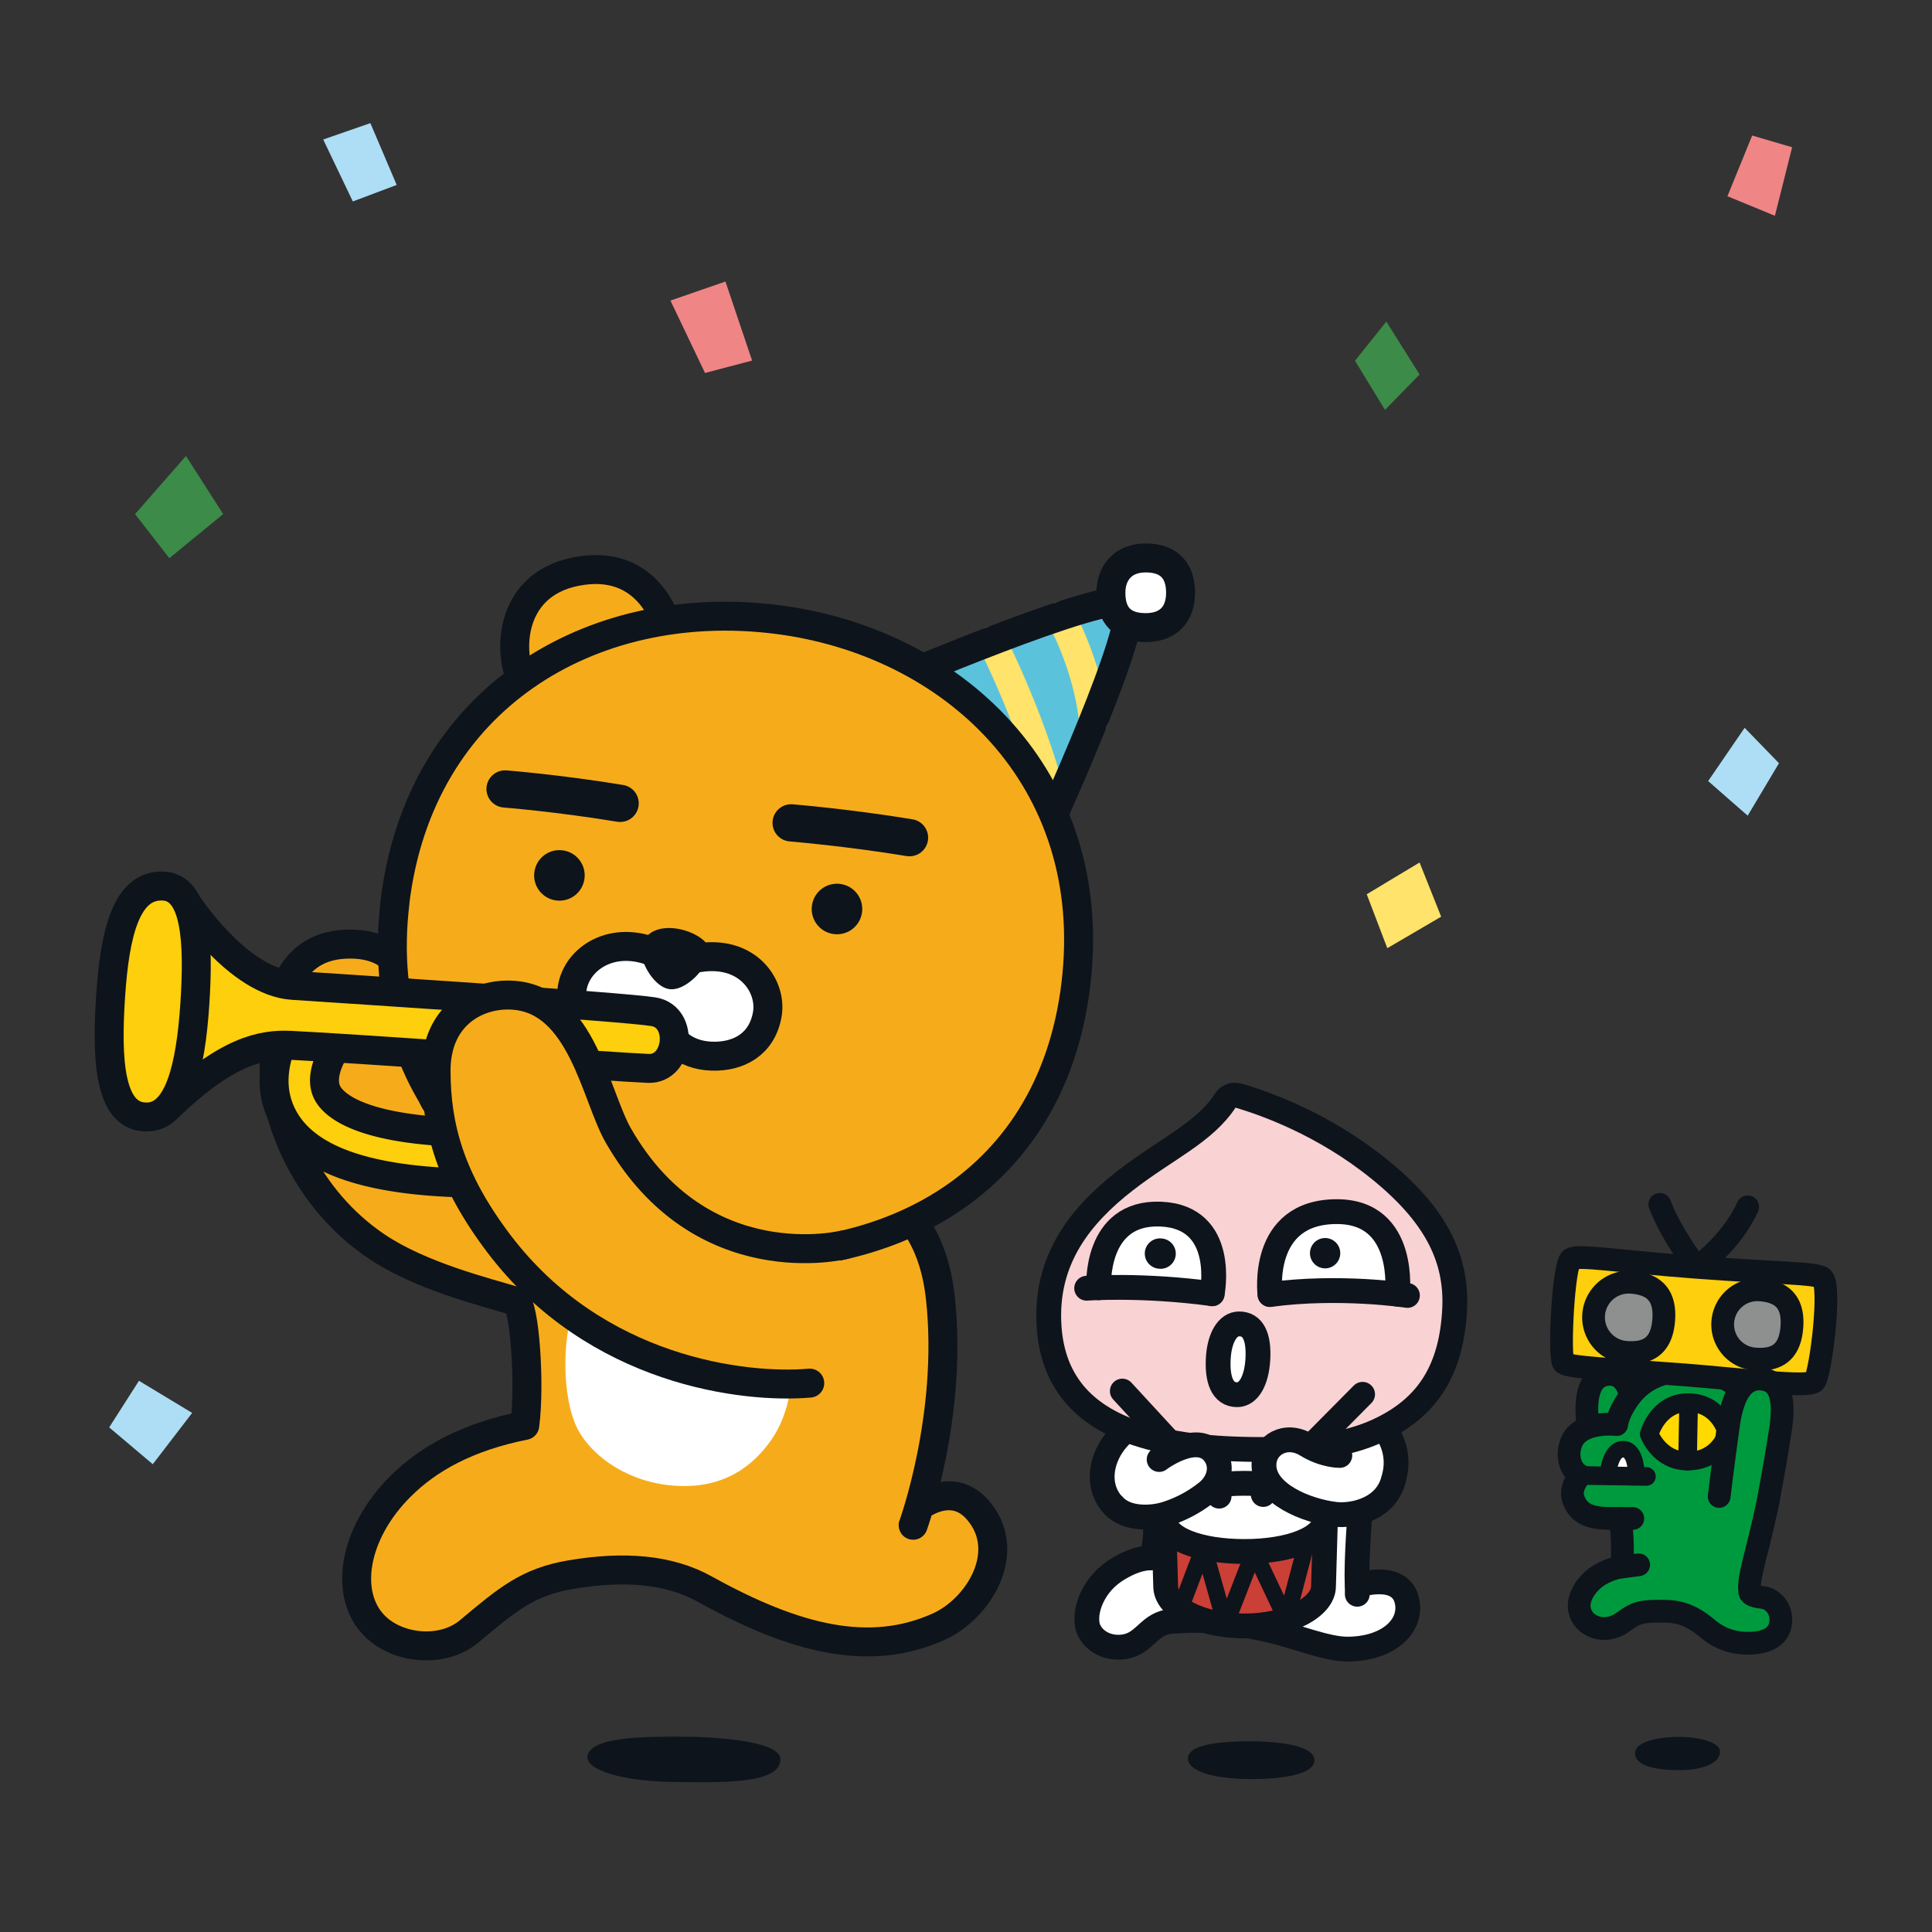 <svg xmlns="http://www.w3.org/2000/svg" width="102" height="102" fill="none"><rect width="100%" height="100%" fill="#333333" stroke="none"/><g clip-path="url(#a)"><path fill="#EF8585" d="m35.396 15.869 2.904-1.005 1.407 4.172-2.486.655-1.825-3.822Z"/><path fill="#ADDEF5" d="m17.064 7.365 2.49-.865 1.389 3.263-2.315.873-1.564-3.271Z"/><path fill="#3C8B48" d="m71.535 19.044 1.656-2.066 1.756 2.792-1.826 1.869-1.586-2.595Z"/><path fill="#EF8585" d="m91.2 10.361 1.306-3.206 2.11.62-.91 3.617L91.2 10.36Z"/><path fill="#ADDEF5" d="m90.182 41.237 1.926-2.812 1.813 1.869-1.652 2.77-2.087-1.827Z"/><path fill="#FFE36A" d="m72.156 47.213 2.79-1.678 1.14 2.861-2.843 1.664-1.087-2.847Z"/><path fill="#ADDEF5" d="m5.764 75.359 1.573-2.46 2.808 1.696-2.079 2.708-2.302-1.944Z"/><path fill="#3C8B48" d="m7.131 27.142 2.687-3.07 1.965 3.07L8.94 29.47 7.13 27.142Z"/><path fill="#0E141B" d="M90.81 92.464c0 .712-1.144.991-2.113.991-1.713 0-2.376-.393-2.376-.878 0-.699 1.406-.878 2.376-.878s2.114.28 2.114.765ZM69.395 92.93c0 .844-2.083.997-3.306.997-2.158 0-3.42-.468-3.372-1.118.06-.8 2.1-.878 3.324-.878 1.223 0 3.354.174 3.354.996v.004ZM41.205 92.883c0 1.376-3.494 1.201-5.29 1.201-3.17 0-4.948-.673-4.904-1.324.074-1.074 3.04-1.074 4.835-1.074s5.36.201 5.36 1.201v-.004Z"/><path fill="#fff" d="M71.44 74.062c1.017.41 2.751 1.952 2.14 4.014-.219.738-.245.529-1.743 1.306 0 0-.258 3.023-.18 4.32 0 0 2.329-.795 2.639.882.231 1.263-.979 2.472-3.158 2.481-1.118 0-2.656-.66-4.11-.996-2.066-.476-3.433-.603-5.137-.476-1.25.092-1.398 1.158-2.52 1.345-.686.114-1.455-.13-1.835-.79-.436-.764.035-2.35 1.315-3.202 1.153-.764 1.896-.694 1.896-.694.467-1.066.166-2.52.166-2.52s-1.289.598-2.106-.228c-1.677-1.703.236-5.184 3.608-4.796"/><path stroke="#0E141B" stroke-linecap="round" stroke-linejoin="round" stroke-width="1.31" d="M71.44 74.062c1.017.41 2.751 1.952 2.14 4.014-.219.738-.245.529-1.743 1.306 0 0-.258 3.023-.18 4.32 0 0 2.329-.795 2.639.882.231 1.263-.979 2.472-3.158 2.481-1.118 0-2.656-.66-4.11-.996-2.066-.476-3.433-.603-5.137-.476-1.25.092-1.398 1.158-2.52 1.345-.686.114-1.455-.13-1.835-.79-.436-.764.035-2.35 1.315-3.202 1.153-.764 1.896-.694 1.896-.694.467-1.066.166-2.52.166-2.52s-1.289.598-2.106-.228c-1.677-1.703.236-5.184 3.608-4.796"/><path fill="#F6AC1A" d="M48.534 79.526s1.743-1.385 3.106.214c1.873 2.193.021 5.202-2.093 6.146-3.612 1.62-7.512.69-12.343-1.992-1.874-1.04-4.241-1.24-7.076-.76-2.263.384-3.337 1.302-5.35 2.988-1.412 1.183-3.753.934-4.967-.25-1.686-1.642-1.175-4.909 1.337-7.403 1.467-1.459 3.516-2.607 6.556-3.215.297-2.18-.018-6.42-.48-6.556-1.621-.489-5.015-1.323-7.343-2.891-3.717-2.503-5.412-6.71-5.412-9.623 0-2.913.516-6.176 3.74-6.333 5.07-.249 3.502 6.255 4.769 8.308.904 1.467 2.987 3.607 2.987 3.607 1.04-2.694 14.794-.677 18.66.407 3.32.93 4.69 3.32 5.023 6.36.681 6.232-1.468 12.09-1.459 12.055"/><path stroke="#0E141B" stroke-linecap="round" stroke-linejoin="round" stroke-width="1.529" d="M48.534 79.526s1.743-1.385 3.106.214c1.873 2.193.021 5.202-2.093 6.146-3.612 1.62-7.512.69-12.343-1.992-1.874-1.04-4.241-1.24-7.076-.76-2.263.384-3.337 1.302-5.35 2.988-1.412 1.183-3.753.934-4.967-.25-1.686-1.642-1.175-4.909 1.337-7.403 1.467-1.459 3.516-2.607 6.556-3.215.297-2.18-.018-6.42-.48-6.556-1.621-.489-5.015-1.323-7.343-2.891-3.717-2.503-5.412-6.71-5.412-9.623 0-2.913.516-6.176 3.74-6.333 5.07-.249 3.502 6.255 4.769 8.308.904 1.467 2.987 3.607 2.987 3.607 1.04-2.694 14.794-.677 18.66.407 3.32.93 4.69 3.32 5.023 6.36.681 6.232-1.468 12.09-1.459 12.055"/><path fill="#fff" d="M39.716 66.466s1.459 1.228 1.9 3.499c.51 2.63.022 4.709-.852 5.988-.825 1.215-2.223 2.503-4.639 2.503-2.415 0-4.498-1.188-5.49-2.765-.935-1.494-.965-4.551-.467-6.22.458-1.533 1.655-2.804 2.005-3.088l1.86 2.093 1.944-2.093 2.066 1.988s.65-.642 1.673-1.905Z"/><path fill="#5BC2DC" d="M46.63 36.158s11.868-5.076 12.837-4.333c.97.743-4.394 12.396-4.394 12.396l-8.443-8.063Z"/><path stroke="#FFE36A" stroke-linecap="round" stroke-linejoin="round" stroke-width="1.529" d="M52.356 33.843s2.416 4.76 3.324 9.041M55.981 32.528s1.446 2.538 1.752 5.53"/><path stroke="#0E141B" stroke-linecap="round" stroke-linejoin="round" stroke-width="1.529" d="M46.63 36.158s11.868-5.076 12.837-4.333c.97.743-4.394 12.396-4.394 12.396l-8.443-8.063Z"/><path fill="#fff" stroke="#0E141B" stroke-linecap="round" stroke-linejoin="round" stroke-width="1.529" d="M62.328 31.296c0 1.17-.681 1.839-1.839 1.839-1.258 0-1.839-.668-1.839-1.839 0-1.013.603-1.839 1.839-1.839s1.839.677 1.839 1.84Z"/><path fill="#F6AC1A" d="M35.518 34.655c-.04-1.991-1.384-5.224-5.119-4.477-3.708.738-3.582 4.635-2.73 5.98"/><path stroke="#0E141B" stroke-linecap="round" stroke-linejoin="round" stroke-width="1.529" d="M35.518 34.655c-.04-1.991-1.384-5.224-5.119-4.477-3.708.738-3.582 4.635-2.73 5.98"/><path fill="#F6AC1A" stroke="#0E141B" stroke-linecap="round" stroke-linejoin="round" stroke-width="1.529" d="M20.85 47.632C22.153 36.848 31.217 31.52 40.896 32.69c9.369 1.13 17.222 8.369 15.903 19.288-1.323 10.959-10.57 15.235-19.94 14.104-9.22-1.114-17.33-7.491-16.003-18.45h-.004Z"/><path fill="#0E141B" d="M41.768 43.443s2.988.245 6.25.782l-6.25-.782Z"/><path stroke="#0E141B" stroke-linecap="round" stroke-linejoin="round" stroke-width="1.966" d="M41.768 43.443s2.988.245 6.25.782"/><path fill="#fff" d="M34.854 50.414c-2.288-1.122-4.258.035-4.616 1.603-.293 1.28.668 2.757 2.035 2.992 1.751.302 2.538-.362 2.747-1.188.184.948 1.049 1.896 2.573 1.94 1.398.04 2.63-.62 2.913-2.189.289-1.58-1.175-3.664-4.114-2.904l-.83.24"/><path stroke="#0E141B" stroke-linecap="round" stroke-linejoin="round" stroke-width="1.529" d="M34.854 50.414c-2.288-1.122-4.258.035-4.616 1.603-.293 1.28.668 2.757 2.035 2.992 1.751.302 2.538-.362 2.747-1.188.184.948 1.049 1.896 2.573 1.94 1.398.04 2.63-.62 2.913-2.189.289-1.58-1.175-3.664-4.114-2.904l-.83.24"/><path fill="#0E141B" d="M26.665 41.653s2.817.222 6.075.76l-6.075-.76Z"/><path stroke="#0E141B" stroke-linecap="round" stroke-linejoin="round" stroke-width="1.966" d="M26.665 41.653s2.817.222 6.075.76"/><path fill="#0E141B" d="M33.867 49.938c-.192.655.612 2.184 1.494 2.285.795.091 1.87-.957 2.097-1.861.266-1.057-3.053-2.24-3.59-.424ZM30.858 46.379a1.33 1.33 0 0 1-1.486 1.161 1.33 1.33 0 0 1-1.161-1.485 1.33 1.33 0 0 1 1.485-1.161 1.33 1.33 0 0 1 1.162 1.485ZM45.512 48.152a1.33 1.33 0 0 1-1.486 1.162 1.33 1.33 0 0 1-1.161-1.485 1.33 1.33 0 0 1 1.485-1.162 1.33 1.33 0 0 1 1.162 1.485Z"/><path fill="#FDCF0C" stroke="#0E141B" stroke-linecap="round" stroke-linejoin="round" stroke-width="1.529" d="M23.864 62.43h-.06c-5.024-.223-7.959-1.437-8.98-3.7-1.171-2.598.93-5.245 1.021-5.359a1.332 1.332 0 0 1 2.075 1.669c-.026.035-1.158 1.524-.664 2.603.258.559 1.42 1.891 6.665 2.127a1.33 1.33 0 0 1-.057 2.66Z"/><path fill="#FDCF0C" d="M9.874 47.697s2.669 4.128 5.574 4.325c3.24.218 17.405 1.122 19.052 1.393 1.647.27 1.346 3.044-.266 2.992-1.612-.057-15.423-1.053-18.891-1.219-1.511-.074-3.377.302-6.395 3.206"/><path stroke="#0E141B" stroke-linecap="round" stroke-linejoin="round" stroke-width="1.529" d="M9.874 47.697s2.669 4.128 5.574 4.325c3.24.218 17.405 1.122 19.052 1.393 1.647.27 1.346 3.044-.266 2.992-1.612-.057-15.423-1.053-18.891-1.219-1.511-.074-3.377.302-6.395 3.206"/><path fill="#FDCF0C" stroke="#0E141B" stroke-linecap="round" stroke-linejoin="round" stroke-width="1.529" d="M10.285 53.03c-.223 3.368-.856 5.867-2.468 5.94-2.053.093-2.201-3-1.978-6.363.222-3.368.838-5.927 2.79-5.827 1.713.088 1.879 2.883 1.656 6.25Z"/><path fill="#CA3F36" stroke="#0E141B" stroke-linecap="round" stroke-linejoin="round" stroke-width="1.31" d="m61.437 80.111.105 3.634c0 1.14 1.865 2.097 4.166 2.097 2.302 0 4.167-.987 4.167-2.097l.105-3.634h-8.543Z"/><path fill="#fff" stroke="#0E141B" stroke-linecap="round" stroke-linejoin="round" stroke-width="1.31" d="M69.976 80.111c0 1.105-1.913 1.8-4.267 1.8-2.355 0-4.268-.664-4.268-1.8 0-1.135 1.913-1.8 4.268-1.8 2.354 0 4.267.695 4.267 1.8Z"/><path fill="#F9D2D4" stroke="#0E141B" stroke-linecap="round" stroke-linejoin="round" stroke-width="1.31" d="M64.717 58.062s.21-.358.725-.205c1.385.415 4.42 1.485 7.347 3.844 2.953 2.38 4.136 4.652 4.01 7.39-.153 3.206-1.407 5.124-3.774 6.312-1.581.795-3.425 1.11-6.163 1.122-3.005.013-5.093-.266-6.836-.843-2.909-.965-4.446-2.817-4.639-5.634-.244-3.582 1.717-5.927 4.014-7.714 2.189-1.699 4.202-2.538 5.316-4.267v-.005Z"/><path fill="#fff" d="M58.004 67.986s-.245-4.031 3.271-3.887c3.538.144 2.722 4.206 2.722 4.206"/><path stroke="#0E141B" stroke-linecap="round" stroke-linejoin="round" stroke-width="1.31" d="M58.004 67.986s-.245-4.031 3.271-3.887c3.538.144 2.722 4.206 2.722 4.206"/><path fill="#0E141B" d="M61.24 66.982c-.03 0-.065 0-.096-.005a.8.8 0 1 1 .193-1.59.801.801 0 0 1-.092 1.599l-.005-.004Z"/><path fill="#F9D2D4" d="M57.37 68.012s2.91-.214 6.627.289l-6.626-.289Z"/><path stroke="#0E141B" stroke-linecap="round" stroke-linejoin="round" stroke-width="1.31" d="M57.37 68.012s2.91-.214 6.627.289"/><path fill="#fff" d="M73.772 68.323s.524-4.355-3.193-4.355c-4.093 0-3.53 4.376-3.53 4.376"/><path stroke="#0E141B" stroke-linecap="round" stroke-linejoin="round" stroke-width="1.31" d="M73.772 68.323s.524-4.355-3.193-4.355c-4.093 0-3.53 4.376-3.53 4.376"/><path fill="#0E141B" d="M69.954 66.96c-.03 0-.065 0-.096-.004a.8.8 0 1 1 .73-1.289.802.802 0 0 1-.63 1.297l-.004-.004Z"/><path fill="#F9D2D4" d="M74.305 68.393s-3.552-.546-7.255-.049l7.255.049Z"/><path stroke="#0E141B" stroke-linecap="round" stroke-linejoin="round" stroke-width="1.31" d="M74.305 68.393s-3.552-.546-7.255-.049"/><path fill="#fff" stroke="#0E141B" stroke-linecap="round" stroke-linejoin="round" stroke-width="1.31" d="M66.408 71.769c-.066 1.118-.48 1.865-1.092 1.865-.8 0-1.049-.834-1-1.865.052-1.14.493-1.874 1.105-1.874.725 0 1.057.655.987 1.874Z"/><path stroke="#0E141B" stroke-linecap="round" stroke-linejoin="round" stroke-width=".874" d="m62.31 84.946 1.237-3.254 1.153 4.084 1.507-3.865 1.703 3.599 1.114-4.22"/><path fill="#009A3E" stroke="#0E141B" stroke-linecap="round" stroke-linejoin="round" stroke-width="1.201" d="M86.107 73.953s-.066-1.45-1.197-1.394c-.8.04-1.441.835-.974 3.298.472 2.463 1.332 4.031 1.332 4.031l2.21-1.078-1.371-4.857Z"/><path fill="#009A3E" d="M93.34 79.294c-.538 2.612-1.075 4.023-.961 4.709 0 0-.096.249.642.328.607.065 1.044.629.996 1.275-.053.76-.673 1.096-1.512 1.144-.777.044-1.611-.135-2.371-.781-1.127-.961-1.913-.905-2.67-.905-1.039 0-1.275.223-1.825.603-.948.664-2.079.184-2.245-.672-.148-.756.52-1.538 1.075-1.857.642-.376 1.157-.41 1.157-.41s.11-1.171-.079-2.56c-.939-.017-2.079.105-2.476-1.005-.236-.66.367-1.266.367-1.266-.546-.271-.778-1.1-.446-1.817.511-1.092 2.363-.87 2.363-.87s.04-.506.529-1.236c.489-.729 1.188-1.402 2.734-1.616 2.328-.323 4.184 1.429 4.595 2.866"/><path stroke="#0E141B" stroke-linecap="round" stroke-linejoin="round" stroke-width="1.201" d="M93.34 79.294c-.538 2.612-1.075 4.023-.961 4.709 0 0-.096.249.642.328.607.065 1.044.629.996 1.275-.053.76-.673 1.096-1.512 1.144-.777.044-1.611-.135-2.371-.781-1.127-.961-1.913-.905-2.67-.905-1.039 0-1.275.223-1.825.603-.948.664-2.079.184-2.245-.672-.148-.756.52-1.538 1.075-1.857.642-.376 1.157-.41 1.157-.41s.11-1.171-.079-2.56c-.939-.017-2.079.105-2.476-1.005-.236-.66.367-1.266.367-1.266-.546-.271-.778-1.1-.446-1.817.511-1.092 2.363-.87 2.363-.87s.04-.506.529-1.236c.489-.729 1.188-1.402 2.734-1.616 2.328-.323 4.184 1.429 4.595 2.866"/><path fill="#fff" d="M84.888 77.888s.083-1.35.782-1.376c.751-.03.72 1.39.72 1.39"/><path stroke="#0E141B" stroke-linecap="round" stroke-linejoin="round" stroke-width=".874" d="M84.888 77.888s.083-1.35.782-1.376c.751-.03.72 1.39.72 1.39"/><path stroke="#0E141B" stroke-linecap="round" stroke-linejoin="round" stroke-width=".983" d="m83.438 77.897 3.485.052"/><path fill="#FFD900" stroke="#0E141B" stroke-linecap="round" stroke-linejoin="round" stroke-width=".983" d="M87.072 75.718s.437-1.682 2.079-1.665c1.66.022 2.035 1.617 2.035 1.617s-.41 1.471-2.092 1.467c-1.502 0-2.022-1.424-2.022-1.424v.005Z"/><path stroke="#0E141B" stroke-linecap="round" stroke-linejoin="round" stroke-width=".983" d="m89.151 74.058-.057 3.083"/><path stroke="#0E141B" stroke-linecap="round" stroke-linejoin="round" stroke-width="1.201" d="M86.203 80.168h-.655"/><path fill="#009A3E" d="M86.513 82.614c-.407.057-.887.114-.887.114l.887-.114Z"/><path stroke="#0E141B" stroke-linecap="round" stroke-linejoin="round" stroke-width="1.201" d="M86.513 82.614c-.407.057-.887.114-.887.114M87.63 63.584c.647 1.69 1.949 3.328 1.949 3.328s1.804-1.24 2.69-3.198"/><path fill="#FDCF0C" stroke="#0E141B" stroke-linecap="round" stroke-linejoin="round" stroke-width="1.201" d="M82.936 66.475c.384-.249 2.428.118 6.643.432 4.232.32 6.325.293 6.635.564.48.428-.083 4.992-.41 5.455-.258.367-4.045-.122-6.823-.336-3.827-.293-6.325-.389-6.452-.66-.227-.48.013-5.197.41-5.455h-.003Z"/><path fill="#8E8F8F" stroke="#0E141B" stroke-linecap="round" stroke-linejoin="round" stroke-width="1.201" d="M94.602 70.061c-.109 1.472-.952 1.765-1.96 1.686a1.824 1.824 0 0 1-1.687-1.961 1.826 1.826 0 0 1 1.961-1.686c1.01.074 1.795.51 1.686 1.961ZM87.836 69.686c-.113 1.493-.965 1.786-1.987 1.712a1.854 1.854 0 1 1 .275-3.7c1.022.079 1.821.516 1.712 1.988Z"/><path fill="#009A3E" d="M90.763 79.006s.166-1.415.493-3.774c.25-1.79.891-2.581 1.883-2.406.856.153 1.11 1.048.856 2.677-.21 1.354-.358 2.197-.655 3.791"/><path stroke="#0E141B" stroke-linecap="round" stroke-linejoin="round" stroke-width="1.201" d="M90.763 79.006s.166-1.415.493-3.774c.25-1.79.891-2.581 1.883-2.406.856.153 1.11 1.048.856 2.677-.21 1.354-.358 2.197-.655 3.791"/><path fill="#fff" d="M71.658 83.697s.004.188 0 .472v-.472Z"/><path stroke="#0E141B" stroke-linecap="round" stroke-linejoin="round" stroke-width="1.31" d="M71.658 83.697s.004.188 0 .472"/><path fill="#F6AC1A" d="M42.751 73.022c-3.429.297-11.282-.607-16.397-7.342-2.616-3.446-3.324-6.224-3.332-9.133-.01-2.992 2.227-4.15 4.114-4.001 3.59.28 4.311 5.315 5.508 7.403 4.39 7.657 11.915 5.77 11.915 5.77"/><path stroke="#0E141B" stroke-linecap="round" stroke-linejoin="round" stroke-width="1.529" d="M42.751 73.022c-3.429.297-11.282-.607-16.397-7.342-2.616-3.446-3.324-6.224-3.332-9.133-.01-2.992 2.227-4.15 4.114-4.001 3.59.28 4.311 5.315 5.508 7.403 4.39 7.657 11.915 5.77 11.915 5.77"/><path stroke="#0E141B" stroke-linecap="round" stroke-linejoin="round" stroke-width="1.31" d="m71.938 73.612-5.246 5.29M59.253 73.442l5.11 5.547"/><path fill="#fff" d="M61.197 77.054s2.087-1.573 2.965-.232c.428.656.166 1.477-.45 1.962a6.646 6.646 0 0 1-2.149 1.144c-.68.218-2.04.34-2.751-.432"/><path stroke="#0E141B" stroke-linecap="round" stroke-linejoin="round" stroke-width="1.31" d="M61.197 77.054s2.087-1.573 2.965-.232c.428.656.166 1.477-.45 1.962a6.646 6.646 0 0 1-2.149 1.144c-.68.218-2.04.34-2.751-.432"/><path fill="#fff" d="M73.58 78.072c-.38 1.624-2.154 1.983-3.08 1.878-1.541-.18-3.778-1.105-3.769-2.604 0-1.065 1.162-1.734 2.25-1.061.93.572 1.755.555 1.755.555"/><path stroke="#0E141B" stroke-linecap="round" stroke-linejoin="round" stroke-width="1.31" d="M73.58 78.072c-.38 1.624-2.154 1.983-3.08 1.878-1.541-.18-3.778-1.105-3.769-2.604 0-1.065 1.162-1.734 2.25-1.061.93.572 1.755.555 1.755.555"/></g><defs><clipPath id="a"><path fill="#fff" d="M5 6.5h92v87.593H5z"/></clipPath></defs></svg>